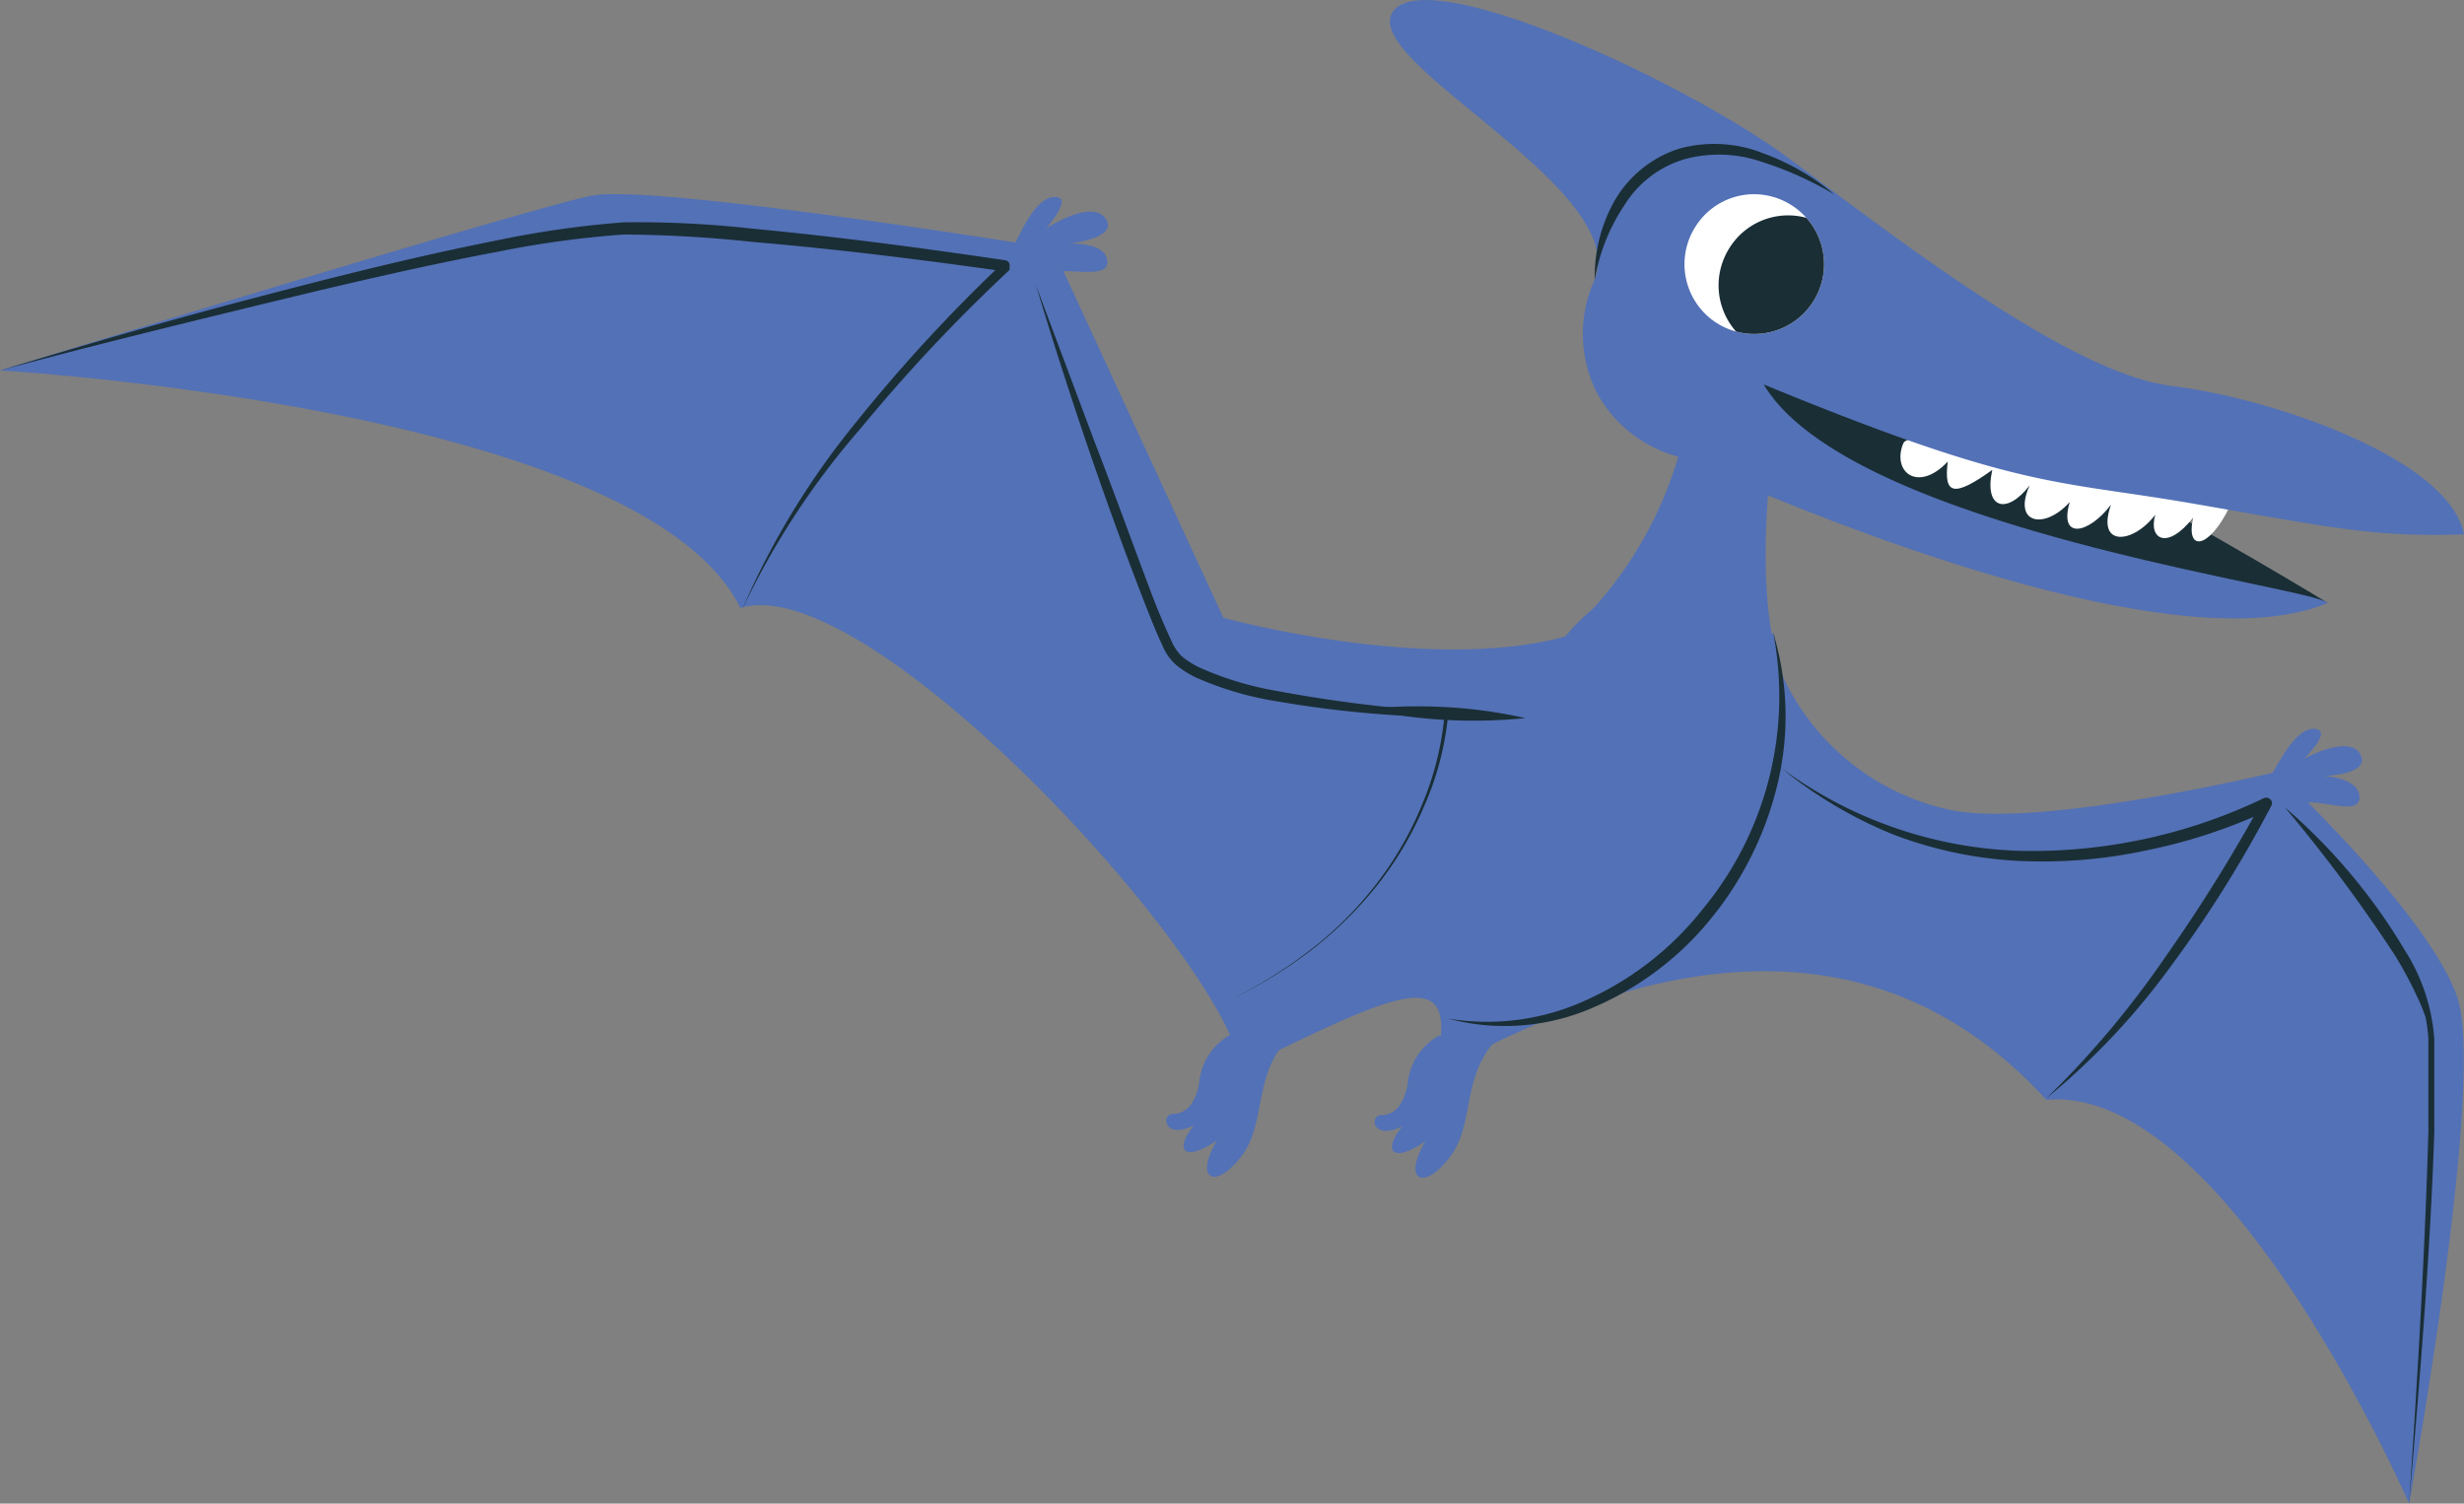 <svg id="Layer_1" data-name="Layer 1" xmlns="http://www.w3.org/2000/svg" xmlns:xlink="http://www.w3.org/1999/xlink" viewBox="0 0 83 50.65"><rect x="0" y="0" width="83" height="50.65" fill="#808080" stroke="none"/><defs><style>.cls-1{fill:none;}.cls-2{fill:#1a2e36;}.cls-3{fill:#5371b6;}.cls-4{fill:#fff;}.cls-5{clip-path:url(#clip-path);}</style><clipPath id="clip-path" transform="translate(0 0)"><path class="cls-1" d="M57.09,7.67a2.35,2.35,0,1,0,3.22-.78,2.33,2.33,0,0,0-3.22.78Z"/></clipPath></defs><g id="Layer_2" data-name="Layer 2"><g id="OBJECTS"><path class="cls-2" d="M78.41,20.31s-15-9.16-18-8.4S59.73,18.34,78.41,20.31Z" transform="translate(0 0)"/><path class="cls-3" d="M52.73,21.44c-4.63,1.27-11.52-.63-11.52-.63L35.47,8.37S22.05,6.18,19.94,6.59,0,12.48,0,12.48s21.63,1.25,24.94,8C29.27,19.14,41.33,32.36,41.8,36c5.58-2.73,7.55-3.7,6.46.25,10.67-6.1,16.95-3.28,20.67.8,6.07-.55,12.22,13.6,12.22,13.6s2.62-14.27,1.61-17.1S76.69,26,76.69,26s-8,1.93-11,1.28a8.07,8.07,0,0,1-6.16-6A3.41,3.41,0,0,0,58,19.65C56.44,18.91,54.25,19.58,52.73,21.44Z" transform="translate(0 0)"/><path class="cls-2" d="M68.93,37a31.26,31.26,0,0,0,4-4.75A54.72,54.72,0,0,0,76.2,27l.26.27a18.21,18.21,0,0,1-4.13,1.37A16.66,16.66,0,0,1,68,29a13.73,13.73,0,0,1-4.25-.9A14.63,14.63,0,0,1,60,25.87a14.26,14.26,0,0,0,8,2.79,18,18,0,0,0,8.25-1.77h0a.2.2,0,0,1,.26.08h0a.17.17,0,0,1,0,.17,40.47,40.47,0,0,1-3.32,5.32A24.08,24.08,0,0,1,68.93,37Z" transform="translate(0 0)"/><path class="cls-2" d="M81.15,50.65c.28-4.17.53-8.35.65-12.52V35a4.82,4.82,0,0,0-.1-.75,6.07,6.07,0,0,0-.29-.7,13.65,13.65,0,0,0-.73-1.36,51.83,51.83,0,0,0-3.72-5A19.44,19.44,0,0,1,81,32a6.41,6.41,0,0,1,1,3v3.14C81.86,42.32,81.51,46.48,81.15,50.65Z" transform="translate(0 0)"/><path class="cls-2" d="M34.9,9.62l2,5.34c.69,1.78,1.33,3.57,2,5.33.18.44.36.88.56,1.3a1.64,1.64,0,0,0,.35.52,3,3,0,0,0,.56.36,10.84,10.84,0,0,0,2.67.81,46.62,46.62,0,0,0,5.65.7h0a.09.09,0,0,1,.09.09h0a9.87,9.87,0,0,1-.8,3.07,11.51,11.51,0,0,1-1.62,2.72,13.07,13.07,0,0,1-2.26,2.2,15.81,15.81,0,0,1-2.7,1.64A16.12,16.12,0,0,0,44.14,32a12.28,12.28,0,0,0,2.22-2.22,11.49,11.49,0,0,0,1.56-2.72,10.08,10.08,0,0,0,.74-3l.1.1a36.53,36.53,0,0,1-5.71-.53,10.91,10.91,0,0,1-2.79-.82,3.31,3.31,0,0,1-.64-.41,1.75,1.75,0,0,1-.46-.65c-.21-.44-.38-.88-.56-1.33C37.22,16.88,36,13.26,34.9,9.62Z" transform="translate(0 0)"/><path class="cls-2" d="M0,12.48c2.75-.83,5.51-1.64,8.29-2.37s5.56-1.44,8.39-2A33,33,0,0,1,21,7.49a34.62,34.62,0,0,1,4.32.21c2.87.27,5.72.65,8.56,1.07A.17.17,0,0,1,34,9h0a.17.17,0,0,1,0,.1,55.89,55.89,0,0,0-5,5.32,26.61,26.61,0,0,0-4,6.11,26.52,26.52,0,0,1,3.8-6.26,53.53,53.53,0,0,1,5-5.43l.1.31c-2.84-.4-5.69-.76-8.55-1A42.13,42.13,0,0,0,21,7.9a33.6,33.6,0,0,0-4.23.58C14,9,11.16,9.68,8.37,10.36S2.77,11.73,0,12.48Z" transform="translate(0 0)"/><path class="cls-3" d="M41.45,34.85a2.08,2.08,0,0,0-1.06,1.67c-.14.68-.45,1-.87,1s-.33.89.7.39c-.65.78-.4,1.3.77.51-.77,1.3-.07,1.69.82.54s.35-2.8,1.69-4.08" transform="translate(0 0)"/><path class="cls-3" d="M48.46,34.89a2.09,2.09,0,0,0-1.05,1.67c-.14.68-.45,1-.87,1s-.33.88.7.38c-.65.78-.4,1.3.77.51-.77,1.31-.07,1.69.82.54s.35-2.8,1.69-4.08" transform="translate(0 0)"/><path class="cls-3" d="M34,8.5c.14,0,.7-1.78,1.47-1.86s-.23,1.05-.23,1.05,1.52-1,2-.33S36,8.21,36,8.21s1.25-.08,1.3.59-1.44.14-2.09.43" transform="translate(0 0)"/><path class="cls-3" d="M76.39,26.25c.13,0,.8-1.7,1.53-1.7s-.3,1-.3,1,1.52-.83,1.89-.14-1.23.73-1.23.73,1.2.05,1.2.72-1.39,0-2,.21" transform="translate(0 0)"/><path class="cls-2" d="M51.38,24.19a17.4,17.4,0,0,1-2.7.06A16.15,16.15,0,0,1,46,23.88a17.53,17.53,0,0,1,2.71-.06A16,16,0,0,1,51.38,24.19Z" transform="translate(0 0)"/><path class="cls-3" d="M52.73,21.44A13.19,13.19,0,0,0,57,13l2.92.73s-1,5.36,0,8.65C56.42,23.49,52.73,21.44,52.73,21.44Z" transform="translate(0 0)"/><path class="cls-4" d="M75.1,17.08c-.7,1.44-1.49,1.51-1.22.35-.87,1.12-1.52.74-1.28-.09-.76,1-2,1.09-1.49-.34-.76,1-1.77,1.19-1.39-.09-.85.95-1.94.74-1.35-.56-.77,1-1.55.8-1.26-.52-1.3.93-1.64.84-1.5-.28-1,1.06-1.89.35-1.5-.61S75.1,17.08,75.1,17.08Z" transform="translate(0 0)"/><path class="cls-3" d="M56.59,15.4s15.82,7.43,21.82,4.91c-.62-.56-16.11-2.51-19-7.36,8.65,3.56,9.8,3.21,14.38,4S79.93,18.11,83,18c-.49-2.54-6.42-4.58-9.85-5S63.86,8,60.28,5.35,48-1.29,46.91.41s8,5.93,6.81,9a4.41,4.41,0,0,0,.07,3.82A4.41,4.41,0,0,0,56.59,15.4Z" transform="translate(0 0)"/><path class="cls-4" d="M57.09,7.67a2.35,2.35,0,1,0,3.22-.78,2.33,2.33,0,0,0-3.22.78Z" transform="translate(0 0)"/><g class="cls-5"><path class="cls-2" d="M58.24,8.38a2.35,2.35,0,1,0,3.23-.77A2.33,2.33,0,0,0,58.24,8.38Z" transform="translate(0 0)"/></g><path class="cls-2" d="M61.79,6.55a11.75,11.75,0,0,0-2.48-1.11,4.4,4.4,0,0,0-2.59-.07,3.57,3.57,0,0,0-2,1.54,6.42,6.42,0,0,0-1,2.52,5.18,5.18,0,0,1,.68-2.69A3.87,3.87,0,0,1,56.59,5a4.47,4.47,0,0,1,2.82.17A7.88,7.88,0,0,1,61.79,6.55Z" transform="translate(0 0)"/><path class="cls-3" d="M59.73,21.31c1.84,7-4.6,14.44-10.94,13" transform="translate(0 0)"/><path class="cls-2" d="M59.73,21.31a9.75,9.75,0,0,1,.17,5,11.35,11.35,0,0,1-2.19,4.54,10.32,10.32,0,0,1-4,3.07,7.43,7.43,0,0,1-4.94.39,8,8,0,0,0,4.81-.69,10.43,10.43,0,0,0,3.78-3A11.26,11.26,0,0,0,59.73,21.31Z" transform="translate(0 0)"/></g></g></svg>